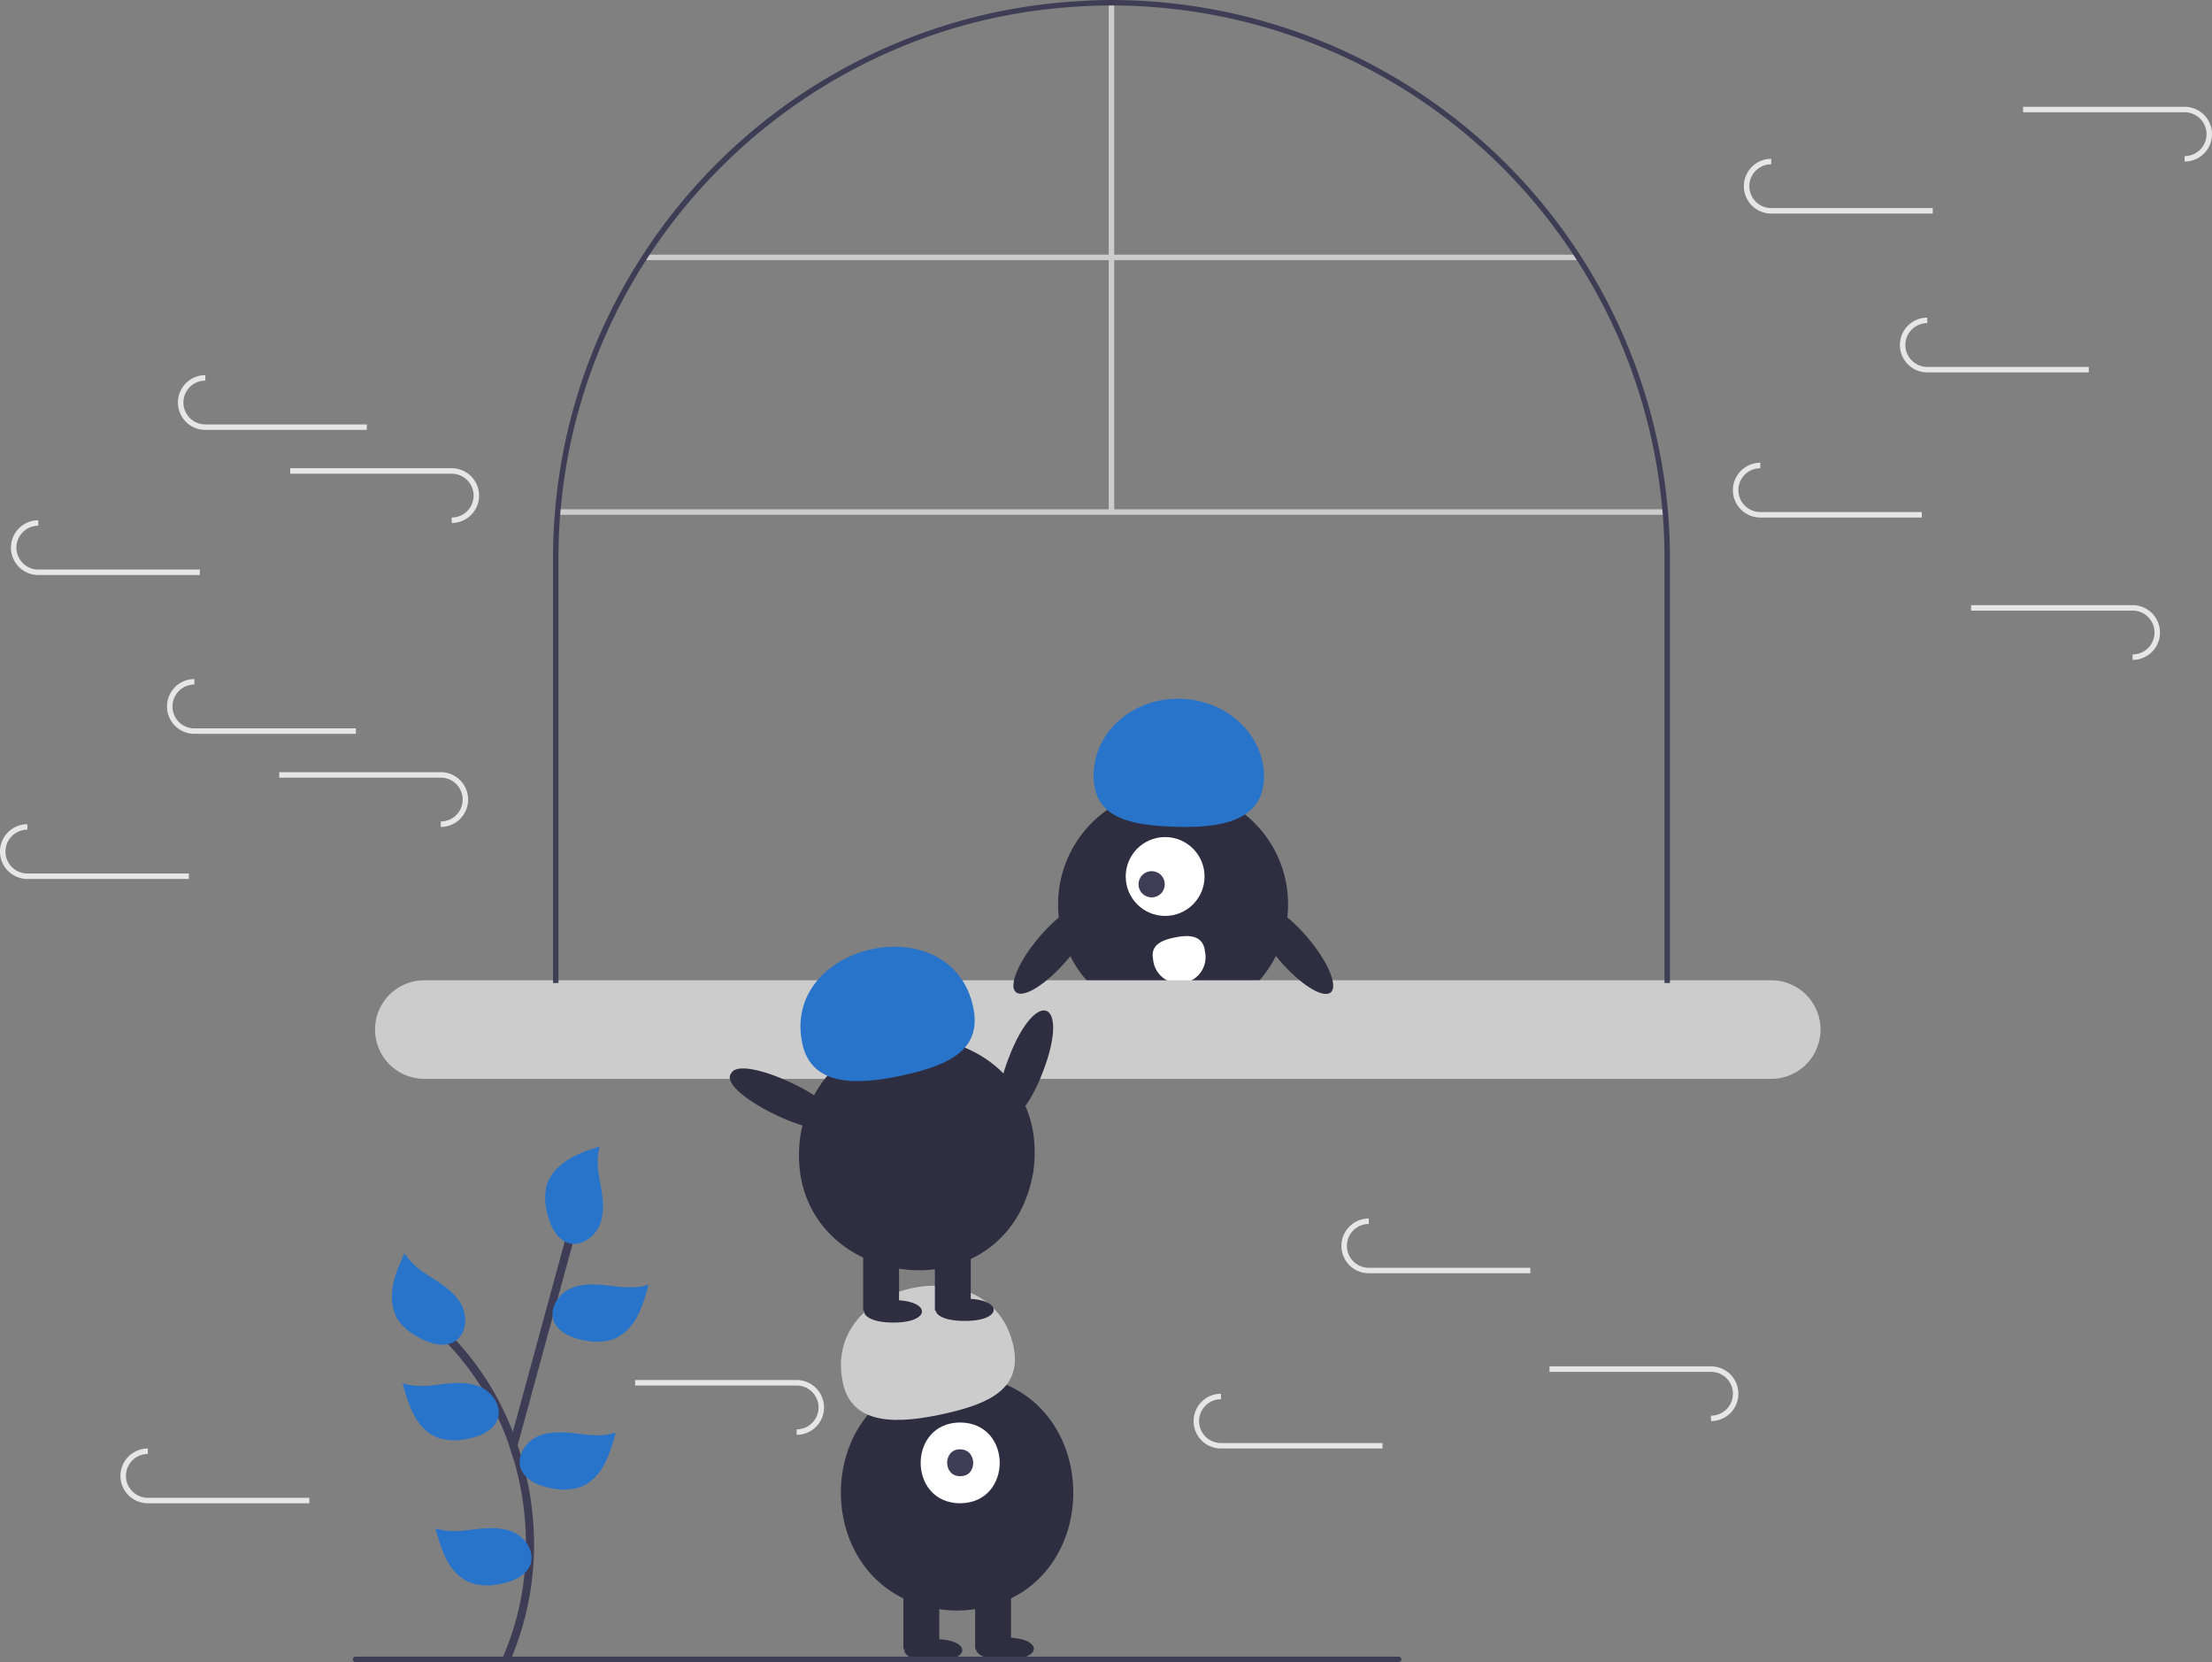 <svg data-name="Layer 1" xmlns="http://www.w3.org/2000/svg" width="808" height="607"><rect width="100%" height="100%" fill="#808080" stroke="none"/><path fill="#ccc" d="M203.7 186h405.2v2H203.7z"/><path fill="#ccc" d="M405 1h2v186h-2z"/><path fill="#ccc" d="M235.4 93h341.3v2H235.4z"/><path d="M470.5 330.3a42 42 0 01-10.4 27.7l-1.8 2h-59.5a44 44 0 01-1.9-2 41.8 41.8 0 01-8.6-15.4 42 42 0 01-1.8-12.3 40.8 40.8 0 01.3-5 42 42 0 0183.4-.2 42.5 42.5 0 01.3 5.2zM375.6 360h-5.2l4-2h.2l1 2z" fill="#2f2e41"/><path fill="#2f2e41" d="M410.6 360h-5.1l1-2h.1l4 2z"/><circle cx="425.6" cy="320.1" r="14.4" fill="#fff"/><circle cx="616.7" cy="469.4" transform="rotate(-45 341.9 632.8)" fill="#3f3d56" r="4.8"/><path d="M461.7 284.6c.6-15.5-12.8-28.7-30-29.4s-31.6 11.4-32.2 27 11.3 19 28.5 19.7 33-1.7 33.7-17.3z" fill="#2874ca"/><path d="M440 346.9a9.6 9.6 0 11-18.8 3.4c-1-5.2 3.1-7 8.3-8s9.6-.6 10.6 4.6z" fill="#fff"/><path d="M647 358H155a18 18 0 000 36h492a18 18 0 000-36z" fill="#ccc"/><path d="M610 204v155h-2V204q0-8-.6-16l-.2-2A200.7 200.7 0 00576 95l-1.3-2A202 202 0 00407 2h-2q-5.7 0-11.3.4a200.5 200.5 0 00-43.2 7.3 199.6 199.6 0 00-23.4 8.3 203.2 203.2 0 00-89.8 75l-1.3 2a200.7 200.7 0 00-31.2 91l-.2 2q-.6 8-.6 16v155h-2V204q0-9.1.8-18A202.5 202.5 0 01235 92.8 204.2 204.2 0 01351.6 7.4a202.8 202.8 0 0143-7Q400.3 0 406 0a204.2 204.2 0 01203.2 186q.8 8.9.8 18z" fill="#3f3d56"/><path d="M349.6 502c56.6 1 56.6 85.3 0 86.2-56.6-1-56.6-85.2 0-86.1z" fill="#2f2e41"/><path fill="#2f2e41" d="M330 578.9h13.1v23.4H330zM356.2 578.9h13.1v23.4h-13.1z"/><path d="M341 598.6c14-.1 14 8.2 0 8.1-14.2.1-14.2-8.2 0-8.1z" fill="#2f2e41"/><path d="M367 598c14.2 0 14.2 8.3 0 8.2-14 .1-14-8.3 0-8.2z" fill="#2f2e41"/><path d="M350.7 519.5c19.3.1 19.3 29.4 0 29.5-19.2-.1-19.2-29.4 0-29.5z" fill="#fff"/><path d="M350.7 529.3c6.4 0 6.4 10 0 9.8-6.3.1-6.3-9.9 0-9.8z" fill="#3f3d56"/><path d="M307.9 505c-8.1-36.8 53.8-50.6 62.2-13.8 3.5 15.6-8 21.3-25.1 25.1s-33.7 4.4-37.1-11.2z" fill="#ccc"/><path d="M368.4 386.5c10-26.3 22.7-21.5 12.6 4.8-10 26.3-22.6 21.4-12.6-4.8z" fill="#2f2e41"/><path d="M292.4 414.5c10-55.7 93.1-42.2 85 13.8-10 55.7-93.1 42.2-85-13.8z" fill="#2f2e41"/><path fill="#2f2e41" d="M315.3 455.2h13.1v23.4h-13.1zM341.5 455.2h13.1v23.4h-13.1z"/><path d="M326.2 474.8c14.1 0 14.1 8.3 0 8.2-14.1 0-14.1-8.3 0-8.2z" fill="#2f2e41"/><path d="M352.4 474.3c14.1-.1 14.1 8.2 0 8.1-14.2.1-14.2-8.2 0-8.1z" fill="#2f2e41"/><path d="M293.1 381.3c-8-36.9 54-50.7 62.3-13.9 3.5 15.6-8 21.4-25.1 25.2s-33.7 4.3-37.2-11.3z" fill="#2874ca"/><path d="M267 392.2c3-8.2 43.3 10.9 38.9 18.4-3 8.2-43.4-10.9-39-18.4z" fill="#2f2e41"/><ellipse cx="668.2" cy="492.9" rx="6.6" ry="21" transform="rotate(-40.6 372.4 684.3)" fill="#2f2e41"/><ellipse cx="581" cy="492.9" rx="21" ry="6.6" transform="rotate(-49.4 323.6 633)" fill="#2f2e41"/><path d="M763 136h-59a10 10 0 010-20v2a8 8 0 000 16h59zM702 189h-59a10 10 0 010-20v2a8 8 0 000 16h59zM779 241v-2a8 8 0 000-16h-59v-2h59a10 10 0 010 20zM798 59v-2a8 8 0 000-16h-59v-2h59a10 10 0 010 20zM706 78h-59a10 10 0 010-20v2a8 8 0 000 16h59zM130 268H71a10 10 0 010-20v2a8 8 0 000 16h59zM161 302v-2a8 8 0 000-16h-59v-2h59a10 10 0 010 20zM69 321H10a10 10 0 010-20v2a8 8 0 000 16h59zM134 157H75a10 10 0 010-20v2a8 8 0 000 16h59zM165 191v-2a8 8 0 000-16h-59v-2h59a10 10 0 010 20zM73 210H14a10 10 0 010-20v2a8 8 0 000 16h59zM559 465h-59a10 10 0 010-20v2a8 8 0 000 16h59zM625 519v-2a8 8 0 000-16h-59v-2h59a10 10 0 010 20zM505 529h-59a10 10 0 010-20v2a8 8 0 000 16h59zM291 524v-2a8 8 0 000-16h-59v-2h59a10 10 0 010 20zM113 549H54a10 10 0 010-20v2a8 8 0 000 16h59z" fill="#e6e6e6"/><path d="M510.9 607h-381a1 1 0 010-2h381a1 1 0 010 2z" fill="#3f3d56"/><path d="M186.5 606.2c-.7 1.8-3.3.3-2.6-1.5a100.9 100.9 0 007.2-25.9 109.4 109.4 0 00-3.4-45.6l-.5-1.6-1.2-3.7a103 103 0 00-22.7-37.4c-1.3-1.4.8-3.6 2.1-2.2a103.4 103.4 0 0116.4 22.6 108 108 0 015.5 12 123 123 0 011.8 5 114.2 114.2 0 015.8 30 107.2 107.2 0 01-8.4 48.3z" fill="#3f3d56"/><path d="M209.4 453.4l-10 36.6-10.3 37.8-1.4 5.4-.5-1.6-1.2-3.7 1.3-5 1.9-6.8 17.3-63.5a1.5 1.5 0 013 .8z" fill="#3f3d56"/><path d="M147.7 457.8c-1.7 3.8-3.5 7.7-4.2 11.8s-.4 8.7 1.8 12.3a20.3 20.3 0 007.4 6.4c4.2 2.4 9.7 4.1 13.7 1.4 4-2.7 4.4-8.8 2.2-13.1s-6.5-7.2-10.6-9.8-7.3-4.7-10-8.8zM219 418.7c-4 1.3-8 2.6-11.6 4.9s-6.7 5.5-7.8 9.6a20.3 20.3 0 00.3 9.9c1.1 4.6 3.5 9.8 8.2 11 4.8 1 9.6-2.8 11.2-7.4s.9-9.6 0-14.4-1.5-8.6-.3-13.3zM147.1 505.3c1.1 4 2.3 8.1 4.3 11.8s5.3 7 9.3 8.2a20.3 20.3 0 009.8.2c4.7-.8 10-3 11.4-7.6 1.3-4.7-2.3-9.7-6.7-11.5s-9.6-1.4-14.5-.8-8.6 1-13.2-.3zM159.1 558.3c1.1 4 2.3 8.1 4.3 11.8s5.3 7 9.3 8.2a20.3 20.3 0 009.8.2c4.7-.8 10-3 11.4-7.6 1.3-4.7-2.3-9.7-6.7-11.5s-9.6-1.4-14.5-.8-8.6 1-13.2-.3zM224.9 523.3c-1.1 4-2.3 8.1-4.3 11.8s-5.3 7-9.3 8.2a20.3 20.3 0 01-9.8.2c-4.7-.8-10-3-11.4-7.6-1.3-4.7 2.3-9.7 6.7-11.5s9.6-1.4 14.5-.8 8.6 1 13.2-.3zM236.9 469.3c-1.1 4-2.3 8.1-4.3 11.8s-5.3 7-9.3 8.2a20.3 20.3 0 01-9.8.2c-4.7-.8-10-3-11.4-7.6-1.3-4.7 2.3-9.7 6.7-11.5s9.6-1.4 14.5-.8 8.6 1 13.2-.3z" fill="#2874ca"/></svg>